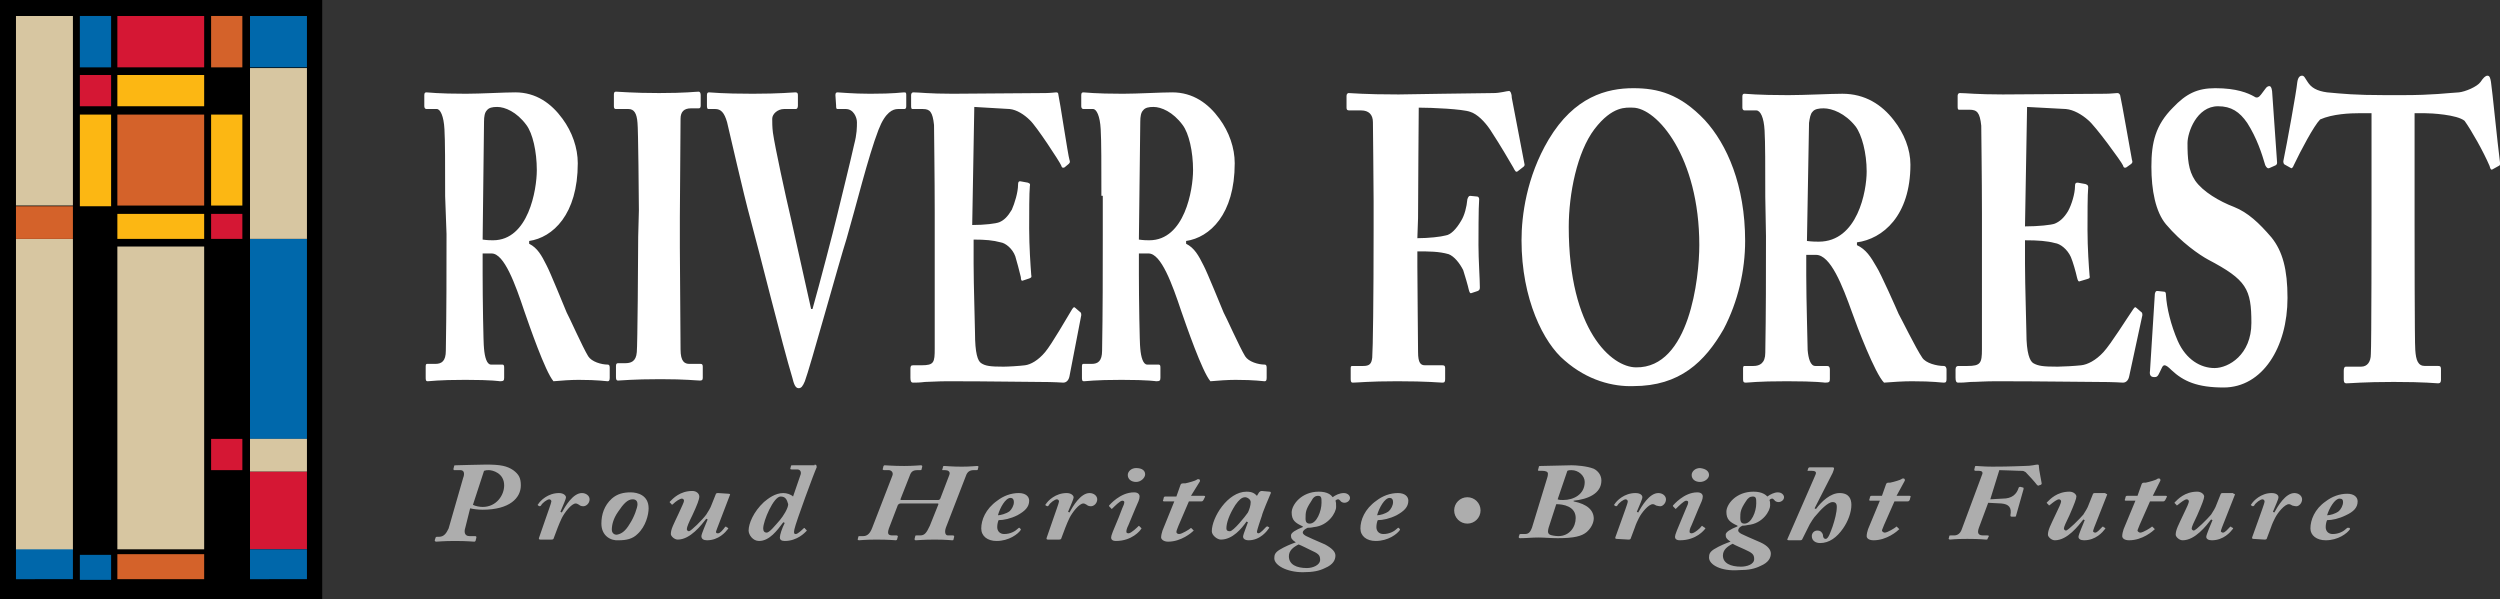 <svg id="Layer_1" xmlns="http://www.w3.org/2000/svg" width="360" height="86.3"><rect width="100%" height="100%" fill="#333333" stroke="none"/><style>.st0{opacity:.6}.st1{fill:#fff}.st2{fill:#0068ab}.st3{fill:#d4622a}.st4{fill:#fcb713}.st5{fill:#d51734}.st6{fill:#d7c6a1}.st7{fill:#0067aa}</style><g class="st0"><path class="st1" d="M222.8 68.8c.1-.3.1-.5.1-.6 0-.3-.4-.4-.8-.4h-.5c-.1 0-.2-.1-.1-.2l.1-.4c0-.1.1-.1.3-.1.3 0 3.8-.1 4.4-.1.6 0 2.2.1 3.2.5.6.3 1.1.9 1.1 1.7 0 1.9-2 2.7-4 2.9v.1c2 .4 2.9 1.3 2.9 2.5 0 .2-.1 1.1-1 1.9-.7.6-1.8.9-4.2.9-1 0-1.9-.1-2.8-.1-.9 0-1.7.1-2.6.1-.2 0-.2-.1-.2-.2l.1-.3c0-.1.1-.1.2-.1h.6c.6 0 .8-.4 1-.9l2.2-7.2zm.2 7.2c-.1.4-.2.8.2 1 .2.1.8.2 1.2.2 1.6 0 2.5-1.3 2.5-2.6 0-1.7-1.8-2-2.8-2L223 76zm1.3-4.1c.2.1.5.1.8.1 1.5 0 3.1-.8 3.1-2.6 0-.9-.9-1.7-1.9-1.7-.2 0-.4 0-.6.1l-1.4 4.1zM232.8 77.6c-.2 0-.2-.1-.2-.2l.9-2.5c.3-.9.9-2.4.9-2.7 0-.2-.2-.3-.3-.3-.3 0-1 .5-1.2.9-.1.1-.2.1-.2.1l-.2-.1c-.1-.1-.1-.1 0-.2.3-.5 1.4-1.6 3-1.6.7 0 1 .3 1 .6s-.4 1.1-.8 2.1l.2.1c.5-.9 1.6-2.8 2.9-2.8.6 0 1.1.4 1.1.9 0 .6-.5 1-.8 1-.3 0-.5-.1-.6-.1-.2-.1-.3-.2-.5-.2-.6 0-1.6 1.2-2 2-.2.4-.4.8-.6 1.4l-.6 1.6c-.1.1-.2.1-.3.1l-1.7-.1zM245.5 76c.1.1.1.1 0 .2s-1.2 1.6-3.6 1.6c-.6 0-.7-.3-.7-.5 0-.3.3-1 1.1-2.9l.5-1.2c.2-.4.3-.7.3-.9 0-.1-.1-.2-.3-.2-.3 0-1.1.8-1.4 1.1-.1.1-.2.1-.2 0l-.2-.2c-.1-.1-.1-.1-.1-.2.1-.1 1.6-1.9 3.5-1.9.6 0 .8.3.8.6 0 .4-.2.8-.6 1.7l-1 2.4c-.3.6-.3.8-.3 1 0 .1.1.2.3.2.4 0 1.3-.8 1.4-1 .1-.1.1-.1.2 0l.3.2zm.6-7.6c0 .5-.6 1-1.3 1-.7 0-1.2-.4-1.2-1 0-.5.5-1 1.2-1 .9.1 1.3.5 1.3 1zM246.1 80.3c0-.5.1-.8.7-1.2.8-.5 1.8-.9 2.4-1.1-.6-.4-.7-.6-.7-1s.7-.8 1.7-1.2v-.1c-1.1-.5-1.6-.9-1.6-2s1.4-2.9 3.9-2.9c1.3 0 1.8.5 2 .7.4-.3 1-.6 1.5-.6.6 0 .9.4.9.7 0 .4-.4.7-.8.7-.2 0-.5-.1-.6-.3-.1-.1-.2-.2-.3-.2-.2 0-.3.1-.4.2.1.2.1.5.1.8 0 .7-1 2.6-3.2 2.8-.4.1-.8.1-.8.1-.4.2-.6.4-.6.7 0 .2.3.4.5.5.4.2 1.3.6 2.7 1.2 1.1.5 1.5 1.1 1.5 1.6 0 .6-.3 1.3-1.5 1.8-.8.4-1.7.6-3.1.6-2.6.2-4.3-.8-4.3-1.8zm6.5.2c0-.7-.3-.9-1.4-1.4-.2-.1-1.4-.6-1.7-.8-.8.4-1.4.9-1.4 1.7 0 1.1 1.1 1.6 2.6 1.6.8 0 1.9-.3 1.9-1.1zm-1.4-5.1c1 0 1.7-1.7 1.7-2.9 0-.7 0-1-.5-1-.4 0-.7.2-1 .7-.8 1.2-.8 1.6-.8 2.4 0 .6.2.8.6.8zM261.3 73.2l.2.1c.8-1.1 2.1-2.3 3.4-2.3 1.4 0 1.7.9 1.7 1.7 0 1.1-.5 2.4-1.2 3.4-.9 1.3-2 2.1-3.3 2.1-.6 0-1.2-.3-1.2-1 0-.4.3-.8.8-.8s.7.3.8.6c0 .3.1.6.4.6.4 0 .7-1 1-1.8.3-.9.6-2 .6-2.8 0-.5-.2-.7-.6-.7-.7 0-1.8 1.2-2.3 1.8-.5.5-.8 1.1-1 1.4l-1.1 2.2c-.1.1-.2.1-.3.1h-1.6c-.2 0-.3-.1-.2-.2l3.8-8.7c.1-.3.3-.6.3-.8 0-.2-.2-.3-.6-.3h-.5c-.1 0-.2-.1-.1-.1l.1-.3c.1-.1.1-.1.2-.1h3.3c.2 0 .2.1.2.2s-.1.3-.2.6l-2.6 5.1zM273.1 71.4h1.9c.1 0 .2.1.1.2l-.1.4c-.1.1-.1.2-.3.2h-1.9l-1.5 3.4c-.1.3-.3.7-.3.8s.2.3.4.3c.4 0 1.5-.7 1.6-.8.1-.1.1-.1.2 0l.2.2.1.1c-.3.3-1.8 1.6-3.7 1.6-.7 0-1-.3-1-.6s.1-.7.2-1l1.7-4.1h-1.4c-.1 0-.2-.1-.1-.2l.1-.4c.1-.1.1-.1.2-.1h1.5l.6-1.7c.1-.2.2-.2.6-.2.5-.1 1.5-.4 1.6-.5.1-.1.2-.1.3-.1.2 0 .2.2.2.3l-1.2 2.2zM286.6 71.9l1.8-.1c1.3 0 2-.6 2.3-1.6.1-.1.2-.1.2-.1l.4.1c.1 0 .1.1.1.2l-1.1 3.9c0 .1-.1.1-.2.1h-.4c-.2 0-.2-.1-.2-.2.2-1.1-.2-1.6-1.3-1.7l-1.9-.1-1.3 3.5c-.4 1 0 1.2.6 1.2h.6c.2 0 .2.1.2.1l-.2.4c0 .1-.1.1-.2.1-.2 0-.8-.1-2.7-.1-1.9 0-2.3.1-2.5.1-.1 0-.2-.1-.2-.1l.1-.4c0-.1.1-.1.2-.1h.5c.5 0 .9-.3 1.1-.9l2.9-7.8c.2-.4 0-.6-.4-.6h-.5c-.2 0-.2-.1-.2-.2l.1-.4c0-.1.1-.1.2-.1.3 0 1 .1 2.3.1 2.8 0 4.1-.1 4.6-.1 1.1 0 1.6-.2 1.9-.2.2 0 .2.1.2.3 0 .4.4 2.3.4 2.4 0 .1 0 .1-.1.2l-.3.1c-.1.1-.2 0-.3-.1-.2-.3-1.3-1.5-1.6-1.8-.4-.2-.2-.2-.9-.2-.3 0-2.3-.1-2.9-.1l-1.3 4.2zM303.2 71.1c.2 0 .3.1.2.2l-1.3 3.3c-.5 1.2-.7 1.8-.7 1.9s.2.2.3.2c.3 0 .7-.5 1-.8.1-.1.2-.1.2 0l.2.1c.1.1.1.1 0 .2-.3.4-1.3 1.6-3 1.6-.5 0-.8-.2-.8-.5s.7-1.9.9-2.4l-.2-.1c-.7.9-2.3 3-4.1 3-.5 0-1-.5-1-.8 0-.7.4-1.4 1.1-2.9.5-1 .8-1.7.8-1.9 0-.2-.2-.3-.3-.3-.3 0-.8.4-1.3.8-.1.1-.2.1-.2 0l-.2-.2c-.1-.1-.1-.1 0-.2.4-.4 1.4-1.5 3.2-1.5.6 0 1 .4 1 .7s-.3 1.1-1 2.7c-.5 1-.8 1.7-.8 1.9 0 .2.2.3.3.3.3 0 2-1.7 2.5-2.3.3-.5.6-.9.8-1.5l.6-1.5c.1-.1.2-.1.3-.1h1.5v.1zM310 71.4h1.9c.1 0 .2.1.1.2l-.2.4c-.1.1-.1.2-.3.2h-1.9l-1.5 3.4c-.1.3-.3.7-.3.8s.2.3.4.3c.4 0 1.5-.7 1.6-.8.1-.1.1-.1.2 0l.2.2.1.1c-.3.3-1.8 1.6-3.7 1.6-.7 0-1-.3-1-.6s.1-.7.2-1l1.7-4.1h-1.4c-.1 0-.2-.1-.1-.2l.1-.4c.1-.1.1-.1.2-.1h1.5l.6-1.7c.1-.2.2-.2.6-.2.5-.1 1.5-.4 1.6-.5.1-.1.2-.1.3-.1.2 0 .2.2.2.3l-1.1 2.2zM321.6 71.1c.2 0 .3.1.2.2l-1.3 3.3c-.5 1.2-.7 1.8-.7 1.9s.2.2.3.2c.3 0 .7-.5 1-.8.1-.1.2-.1.2 0l.2.1c.1.1.1.1 0 .2-.3.4-1.3 1.6-3 1.6-.5 0-.8-.2-.8-.5s.7-1.9.9-2.4l-.2-.1c-.7.9-2.3 3-4.1 3-.5 0-1-.5-1-.8 0-.7.4-1.4 1.1-2.9.5-1 .8-1.7.8-1.9 0-.2-.2-.3-.3-.3-.3 0-.8.4-1.3.8-.1.1-.2.1-.2 0l-.2-.2c-.1-.1-.1-.1 0-.2.4-.4 1.4-1.5 3.2-1.5.6 0 1 .4 1 .7s-.3 1.1-1 2.7c-.5 1-.8 1.7-.8 1.9 0 .2.2.3.3.3.3 0 2-1.7 2.5-2.3.3-.5.6-.9.8-1.5l.6-1.5c.1-.1.2-.1.3-.1h1.5v.1zM324.5 77.6c-.2 0-.2-.1-.2-.2l.9-2.5c.3-.9.9-2.4.9-2.7 0-.2-.2-.3-.3-.3-.3 0-1 .5-1.2.9-.1.1-.2.1-.2.1l-.2-.1c-.1-.1-.1-.1 0-.2.3-.5 1.4-1.6 2.9-1.6.7 0 1 .3 1 .6s-.4 1.1-.8 2.1l.2.1c.5-.9 1.6-2.8 2.9-2.8.6 0 1.1.4 1.1.9 0 .6-.5 1-.8 1-.3 0-.5-.1-.6-.1-.2-.1-.3-.2-.5-.2-.6 0-1.6 1.2-2 2-.2.4-.4.8-.6 1.4l-.6 1.6c-.1.1-.2.1-.3.1l-1.6-.1zM338.3 76c.1.1.1.1.1.2-.4.6-1.7 1.6-3.5 1.6-1.3 0-2.2-.7-2.2-1.7 0-1.2.6-2.8 2.2-3.9.9-.7 2-1.1 3.1-1.1 1 0 1.5.5 1.5 1.1 0 .9-.6 1.5-1.7 2-1 .5-2 .7-2.7.7-.1.2-.2.6-.2 1 0 .6.4 1 1 1 .9 0 1.6-.4 2-.8.1-.1.1-.1.2-.1h.2zm-1.5-2.4c.3-.3.6-.8.6-1.3 0-.3-.1-.5-.5-.5-.7 0-1.5 1.4-1.8 2.4.4 0 1.2-.2 1.7-.6z"/></g><g class="st0"><path class="st1" d="M66.7 68.8c.2-.5.2-1.1-.4-1.1h-.9c-.1 0-.1-.1-.1-.2l.1-.4c0-.1.1-.1.3-.1s3.5-.1 4.3-.1c2.1 0 3 .2 3.9.8.8.6 1.1 1.1 1.1 2.2 0 1.8-1.6 3.5-5.5 3.5-.7 0-1.4-.1-1.8-.2L67 76c-.2.6-.1 1.2.6 1.2h.8c.2 0 .2.1.2.2l-.1.4c0 .1-.1.2-.2.2-.2 0-1-.1-2.8-.1-1.7 0-2.4.1-2.7.1-.1 0-.2-.1-.2-.2l.1-.3c0-.1.1-.2.2-.2h.3c.8 0 1.1-.6 1.4-1.2l2.1-7.3zm1.4 3.9c.4.2 1 .3 1.4.3 2 0 3.1-1.7 3.1-3.1 0-1.8-1.7-2.2-2.2-2.2-.3 0-.4 0-.7.1l-1.6 4.9zM77.8 77.7c-.2 0-.2-.1-.2-.2l.9-2.6c.3-.9.9-2.5.9-2.7 0-.2-.2-.3-.3-.3-.3 0-1 .5-1.2.9-.1.1-.2.1-.2.1l-.2-.1c-.1-.1-.1-.1 0-.2.3-.5 1.4-1.6 3-1.6.7 0 1 .4 1 .6 0 .3-.4 1.1-.8 2.1l.2.1c.5-.9 1.6-2.8 2.9-2.8.6 0 1.1.4 1.1.9 0 .6-.5 1-.9 1-.3 0-.5-.1-.6-.2-.2-.1-.3-.2-.5-.2-.6 0-1.6 1.3-2 2.1-.2.4-.4.9-.6 1.4l-.6 1.6c-.1.1-.2.1-.3.1h-1.7zM86.6 75.4c0-1.3.4-2.6 1.5-3.6.8-.7 1.7-.9 2.7-.9 1 0 2.6.4 2.6 2.3 0 .9-.4 2.6-1.6 3.7-.7.7-1.6.9-2.7.9-1.1.1-2.5-.6-2.5-2.4zm4.1 0c.6-.9 1.1-2.3 1.1-2.8 0-.4-.2-.7-.7-.7-.7 0-1.3.6-2.1 1.8-.7 1-.9 1.9-.9 2.6 0 .3.2.7.7.7.6-.1 1.2-.4 1.9-1.6zM104.9 71.1c.2 0 .3.1.2.2l-1.3 3.4c-.5 1.3-.7 1.8-.7 1.9 0 .2.2.2.3.2.3 0 .7-.5 1-.9.1-.1.2-.1.2 0l.2.1c.1.1.1.1 0 .2-.3.4-1.3 1.6-3 1.6-.5 0-.8-.2-.8-.6 0-.3.7-1.9.9-2.4l-.2-.1c-.7.9-2.3 3-4.1 3-.5 0-1-.5-1-.8 0-.7.4-1.4 1.1-2.9.5-1.1.8-1.7.8-1.9 0-.2-.2-.3-.3-.3-.3 0-.9.4-1.3.8-.1.1-.2.1-.2 0l-.2-.2c-.1-.1-.1-.1 0-.2.4-.4 1.4-1.5 3.2-1.5.6 0 1 .4 1 .8s-.3 1.2-1 2.7c-.5 1-.8 1.7-.8 2 0 .2.2.3.3.3.3 0 2-1.7 2.5-2.4.3-.5.6-.9.8-1.5l.6-1.5c.1-.1.2-.1.3-.1l1.5.1zM117.3 66.9c.3 0 .3.2.3.4-.3.6-3 7.9-3.2 8.9-.1.5-.1.7.2.7s1-.7 1.1-.8c.1-.1.2-.1.2 0l.2.2c.1.1.1.1 0 .2-.2.2-1.3 1.4-3.1 1.4-.5 0-.7-.2-.7-.5 0-.4.3-1.3.7-2.1l-.2-.1c-.9 1.2-2 2.7-3.5 2.7-.9 0-1.5-.9-1.5-1.5 0-1 .7-2.7 2.2-4.1.6-.5 1.6-1.3 2.8-1.3.5 0 1.1.2 1.4.5l1.1-3.2c.1-.4-.1-.7-.5-.7h-.8c-.2 0-.2-.1-.2-.1l.1-.4c0-.1.1-.1.3-.1h3.1v-.1zm-4.9 4.6c-1 0-2.5 3.5-2.5 4.6 0 .4.2.6.5.6.4 0 1.2-1 1.9-1.8.5-.6 1.2-1.7 1.2-2.3-.2-.7-.4-1.1-1.1-1.1zM136.2 76c-.2.6-.1 1.1.3 1.1h.7c.2 0 .2.1.2.2l-.1.4c0 .1-.1.1-.2.1-.2 0-.8-.1-2.5-.1s-2.5.1-2.7.1c-.2 0-.2-.1-.2-.2l.1-.4c0-.1.1-.1.2-.1h.5c.6 0 .9-.3 1.4-1.4l1.2-3c.1-.2 0-.2-.2-.2h-5.2c-.2 0-.3.1-.4.2l-1.3 3.4c-.3.9 0 1 .6 1h.5c.1 0 .2.1.2.1l-.1.4c0 .1-.1.2-.2.2-.2 0-.9-.1-2.8-.1-1.7 0-2.3.1-2.5.1-.1 0-.2-.1-.2-.1l.1-.4c0-.1.1-.1.2-.1h.5c.6 0 1-.4 1.3-1.2l2.9-7.5c.2-.5-.2-.8-.5-.8h-.7c-.1 0-.2-.1-.2-.1l.1-.4c0-.1.1-.2.2-.2.2 0 1.2.1 2.8.1 1.3 0 2.2-.1 2.4-.1.2 0 .2.1.2.2l-.1.4c0 .1-.1.1-.2.1h-.4c-.6 0-.9.2-1.1.8l-1.3 3.3c-.1.2 0 .2.2.2h5.2c.2 0 .2-.1.3-.2l1.3-3.4c.2-.5-.2-.7-.6-.7h-.3c-.1 0-.2 0-.1-.1l.1-.4c0-.1.1-.1.2-.1.2 0 1.1.1 2.5.1 1.2 0 2-.1 2.2-.1.2 0 .2.1.2.1l-.1.4c0 .1-.1.1-.2.1h-.4c-.5 0-.9.2-1.1.8l-2.9 7.5zM146.9 76.1c.1.1.1.1.1.2-.4.6-1.7 1.6-3.5 1.6-1.3 0-2.2-.7-2.2-1.8 0-1.2.6-2.8 2.3-4 .9-.7 2-1.1 3.1-1.1 1 0 1.5.5 1.5 1.1 0 .9-.6 1.5-1.7 2.1-1 .5-2 .7-2.7.7-.1.2-.2.6-.2 1 0 .6.4 1 1 1 .9 0 1.6-.4 2-.8.1-.1.1-.1.2-.1l.1.1zm-1.5-2.5c.3-.3.6-.8.6-1.3 0-.3-.1-.6-.5-.6-.7 0-1.5 1.4-1.8 2.5.3 0 1.2-.2 1.7-.6zM150.9 77.7c-.2 0-.2-.1-.2-.2l.9-2.6c.3-.9.9-2.5.9-2.7 0-.2-.2-.3-.3-.3-.3 0-1 .5-1.2.9-.1.1-.2.1-.2.1l-.2-.1c-.1-.1-.1-.1 0-.2.3-.5 1.4-1.6 3-1.6.7 0 1 .4 1 .6 0 .3-.4 1.1-.8 2.1l.2.1c.5-.9 1.6-2.8 2.9-2.8.6 0 1.1.4 1.1.9 0 .6-.5 1-.9 1-.3 0-.5-.1-.6-.2-.2-.1-.3-.2-.5-.2-.6 0-1.6 1.3-2 2.1-.2.4-.4.9-.6 1.4l-.6 1.6c-.1.1-.2.1-.3.1h-1.7zM164.3 76c.1.1.1.1 0 .2-.1.2-1.3 1.7-3.6 1.7-.6 0-.7-.3-.7-.5 0-.3.3-1 1.1-2.9l.5-1.3c.2-.4.3-.7.3-.9 0-.1-.1-.2-.3-.2-.3 0-1.1.8-1.4 1.1-.1.1-.2.1-.2 0l-.2-.2c-.1-.1-.1-.1-.1-.2.1-.1 1.6-1.9 3.6-1.9.6 0 .8.3.8.6 0 .4-.2.8-.6 1.7l-1 2.4c-.3.6-.3.8-.3 1 0 .1.1.2.3.2.4 0 1.3-.9 1.4-1 .1-.1.1-.1.2 0l.2.2zm.6-7.7c0 .5-.6 1.1-1.3 1.1-.7 0-1.2-.4-1.2-1 0-.5.5-1 1.2-1 .9 0 1.3.4 1.3.9zM171.5 71.4h1.9c.1 0 .2.1.1.2l-.2.4c-.1.1-.1.2-.3.2h-1.8l-1.5 3.5c-.1.3-.3.7-.3.9 0 .2.2.3.4.3.4 0 1.5-.7 1.6-.8.1-.1.1-.1.2 0l.2.2.1.1c-.3.3-1.8 1.6-3.7 1.6-.7 0-1-.4-1-.6 0-.3.1-.7.2-1l1.7-4.2h-1.5c-.1 0-.2-.1-.1-.2l.1-.4c.1-.1.1-.1.2-.1h1.6l.6-1.7c.1-.2.2-.2.7-.2.5-.1 1.5-.4 1.6-.5.1-.1.2-.1.3-.1.2 0 .2.2.2.3l-1.3 2.1zM182.8 70.8c.2 0 .2.1.2.2-.3.7-1.2 2.8-1.3 3.3-.1.3-.7 2-.7 2.3 0 .1.1.2.2.2.3 0 .9-.7 1.1-.9.1-.1.2-.1.2-.1l.2.1c.1.1.1.1 0 .2-.2.3-1.2 1.7-2.9 1.7-.6 0-.8-.3-.8-.5s.1-.5.7-2.1l-.2-.1c-.7 1-2 2.6-3.7 2.6-.5 0-1.3-.6-1.3-1.2 0-2 2.3-5.7 5-5.7.9 0 1.2.3 1.5.6l.3-.5c.1-.1.2-.2.4-.2l1.1.1zm-5.7 5.7c.5 0 2.2-2.1 2.6-2.7.2-.4.4-1 .4-1.5 0-.4-.5-.7-.8-.7-.5 0-.9.4-1.4 1.1-.9 1.4-1.3 2.6-1.3 3.4 0 .3.2.4.5.4zM183.5 80.4c0-.5.1-.8.7-1.2.8-.5 1.8-.9 2.4-1.1-.6-.4-.7-.6-.7-1s.7-.8 1.7-1.2v-.1c-1.1-.5-1.6-.9-1.6-2s1.4-3 3.9-3c1.3 0 1.8.5 2 .8.4-.3 1-.6 1.6-.6.6 0 .9.4.9.7 0 .4-.4.7-.8.7-.2 0-.5-.1-.6-.3-.1-.1-.2-.2-.3-.2-.2 0-.3.1-.4.2.1.2.1.5.1.9 0 .8-1.1 2.7-3.2 2.9-.4.1-.8.1-.9.1-.4.2-.7.4-.7.7 0 .2.3.4.5.5.4.2 1.3.6 2.7 1.2 1.1.6 1.5 1.1 1.5 1.6 0 .6-.3 1.3-1.5 1.8-.8.4-1.7.6-3.2.6-2.3 0-4.1-1-4.1-2zm6.6.2c0-.7-.3-.9-1.4-1.4-.2-.1-1.4-.7-1.7-.8-.8.4-1.4.9-1.4 1.7 0 1.2 1.1 1.7 2.6 1.7.8 0 1.9-.4 1.9-1.2zm-1.5-5.2c1 0 1.7-1.8 1.7-3 0-.7 0-1-.5-1-.4 0-.7.2-1 .8-.8 1.2-.8 1.6-.8 2.5 0 .5.2.7.6.7zM201.5 76.1c.1.1.1.1.1.2-.4.6-1.7 1.6-3.5 1.6-1.3 0-2.2-.7-2.2-1.8 0-1.2.6-2.8 2.3-4 .9-.7 2-1.1 3.1-1.1 1 0 1.5.5 1.5 1.1 0 .9-.6 1.5-1.7 2.1-1 .5-2 .7-2.7.7-.1.2-.2.6-.2 1 0 .6.4 1 1 1 .9 0 1.6-.4 2-.8.1-.1.1-.1.2-.1l.1.1zm-1.5-2.5c.3-.3.6-.8.6-1.3 0-.3-.1-.6-.5-.6-.7 0-1.5 1.4-1.8 2.5.4 0 1.2-.2 1.7-.6z"/></g><path class="st1" d="M204.1 34.3c1.6 0 3.4-.2 4.1-.4.7-.1 1.5-.9 2.2-2.1.5-.8.8-2 .9-3.1.1-.3.2-.5.4-.5l1 .1c.2 0 .3.2.3.4-.1 1-.1 5.8-.1 6.6 0 2.1.2 4.9.2 6.1 0 .3-.1.4-.3.5l-.9.3c-.2.1-.3-.1-.4-.5-.1-.5-.6-2.2-.8-2.8-.5-1-1.3-2-2.1-2.3-1.4-.4-2.8-.4-4.5-.4v2.2c0 1.8.1 11.5.1 12.3 0 1.6.4 1.9 1 1.9h2.5c.3 0 .4.1.4.4v1.6c0 .4-.1.5-.4.5-.4 0-2.1-.2-6.5-.2-4.1 0-5.7.2-6.4.2-.2 0-.3-.1-.3-.5V53c0-.3.1-.3.3-.3h1.5c.9 0 1.2-.3 1.3-1.2.1-1.2.2-8.5.2-18.5v-4c0-2.6-.1-10.8-.1-11.4 0-1.1-.6-1.7-1.7-1.7h-1.7c-.3 0-.4-.1-.4-.4v-1.7c0-.3.2-.4.3-.4.5 0 2.1.2 7.2.2.6 0 11.7-.2 13.7-.2.9 0 1.9-.3 2.2-.3.2 0 .4.4.4 1l1.8 9.4c.1.3 0 .4-.1.5l-.9.7c-.2.1-.3 0-.6-.6-.6-1-1.6-2.8-3.3-5.4-.8-1.2-1.9-2.3-2.9-2.6-1.1-.4-5.5-.6-7.4-.6 0 .8-.1 12.3-.1 15.9l-.1 2.9zM225.3 51.9c-3-2.5-6.2-8.8-6.2-17.3 0-3.5.7-9.1 3.9-14.5 3.7-6.2 8.4-7.4 12.2-7.4 3.5 0 6.7.8 10.3 4.6 3.2 3.5 5.8 9.4 5.8 17.4 0 4.2-1 8.7-3.1 12.7-2.7 4.7-6.3 8.2-13 8.2-2.9.1-6.6-.8-9.9-3.7zm19.4-16.6c0-12.7-6.1-19.8-9.6-19.8-.9 0-2.9-.3-5.5 3.1-2.5 3.3-3.7 9.3-3.7 14.1 0 14.9 6.2 20.2 9.7 20.2 7.7.1 9.1-12.9 9.1-17.6z"/><path class="st1" d="M254.2 28.4c0-4.3 0-8-.1-9.6-.1-1.9-.6-2.9-1.2-2.9h-1.7c-.2 0-.3-.2-.3-.4v-1.6c0-.3.1-.4.3-.4.4 0 1.7.2 6.3.2 2.4 0 6.1-.2 7.8-.2 3.3 0 5.7 1.6 7.4 3.8 1.5 1.9 2.4 4.2 2.4 6.4 0 7.4-4 10.7-7.7 11.2v.4c1.3.6 2 1.7 2.8 3.1.6.9 2.9 6.1 3.2 6.8.3.5 2.5 5 3.4 6.3.5.8 2.1 1.2 3.1 1.2.3 0 .4.3.4.5v1.4c0 .4-.1.5-.4.5-.4 0-1.4-.2-4.6-.2-1.2 0-2.8.1-4 .2-1.3-1.3-3.9-8.1-4.6-10.1-1.4-3.9-3.1-8.3-5.2-8.3h-1.4v3c0 3.4.2 10 .2 10.7.1 1.2.4 2.3 1.1 2.3h1.7c.3 0 .4.2.4.5v1.4c0 .4-.1.5-.7.5-.1 0-1.1-.2-5.5-.2s-5.4.2-5.9.2c-.4 0-.4-.2-.4-.6v-1.3c0-.3 0-.5.2-.5h1.3c.9 0 1.7-.4 1.7-1.9.1-5.8.1-11.2.1-16.8l-.1-5.6zm6 6.3c.8.1 1.3.1 1.7.1 5.6 0 6.9-7.3 6.9-10.1 0-2.7-.7-5.3-1.6-6.5-1.5-1.9-3.4-2.6-4.6-2.6-.7 0-1.3.1-1.6.5-.3.3-.4.9-.5 1.6l-.3 17zM291.6 32.6c1.9 0 3.8-.2 4.3-.4.7-.3 1.3-.8 1.9-1.8.5-.9 1-2.5 1-3.6 0-.4.1-.5.4-.5l1.1.2c.2.1.4.1.4.5-.1 1-.1 4-.1 6.1 0 2.6.2 5.4.3 6.6.1.4-.1.4-.4.5l-1 .3c-.2.1-.3-.1-.4-.5-.2-.9-.6-2.3-.9-3-.5-1.1-1.5-1.9-2.3-2-1.1-.3-2.4-.4-4.3-.4V38c0 3.1.2 8.8.2 9.9 0 3 .5 4.1 1 4.4.7.4 1.4.5 3.5.5.7 0 2.5-.1 3.4-.2.9-.1 2.1-.7 3.2-1.9s3.4-4.9 4.3-6.2c.2-.3.3-.3.4-.2l.7.6c.2.1.2.3.2.5l-1.9 8.8c-.1.5-.4.9-.9.9-.2 0-1.1-.1-3.8-.1-2.7 0-7.2-.1-14.5-.1-1.6 0-2.7.1-3.6.1-.9.1-1.4.1-1.8.1-.3 0-.4-.2-.4-.7v-1.2c0-.4.2-.5.4-.5h1.3c1.9 0 2.1-.4 2.1-2.4V30.7c0-4.9-.1-12-.1-12.6-.2-1.9-.6-2.3-1.7-2.3h-1.5c-.2 0-.2-.2-.2-.6v-1.4c0-.2.1-.4.3-.4.9 0 2.4.2 6.2.2l14.8-.1c.7 0 1.5-.1 1.7-.1s.3.1.4.3c.2.8 1.6 8.8 1.7 9.3.1.3.1.4-.1.6l-.7.5c-.2.1-.4.1-.5-.3-.2-.5-4-5.7-5-6.5-.9-.8-2.1-1.5-3.2-1.6l-5.6-.3-.3 17.2zM311.6 42c.2 0 .3.1.3.5.1 1.8.7 4.3 1.7 6.6 1.2 2.7 3.3 3.9 5.3 3.9s5.3-1.9 5.3-6.5c0-4.9-.7-6.2-6.2-9.1-1.3-.7-3.9-2.5-6.1-5.1-1.5-1.8-2.1-4.9-2.1-8.3 0-3.5.6-6 3.1-8.5 1.9-2 3.5-2.8 6.1-2.8 3.1 0 4.7.7 5.6 1.2.4.3.7.1 1-.3l.6-.8c.2-.3.4-.4.6-.4.3 0 .4.7.4 1l.7 10c0 .3-.1.3-.2.4l-.9.4c-.2.1-.4 0-.6-.4-.5-1.7-1.2-3.9-2.6-6.1-1.1-1.6-2.3-2.4-4.2-2.4-3.1 0-4.4 3.8-4.4 5.3 0 2.2.1 3.9 1.1 5.4 1.1 1.6 3.5 3 5.6 3.8 2 .8 3.6 2.3 5.4 4.4 1.6 2 2.3 4.6 2.3 8.7 0 7.1-3.6 12.9-9.2 12.9-3.8 0-5.8-.9-7.5-2.5-.5-.5-.8-.7-1-.7-.3 0-.4.4-.7 1-.3.7-.5.7-.8.7-.5 0-.7-.3-.6-.9l.7-11.1c.1-.4.2-.4.4-.4l.9.1zM341.3 16.3h-1.5c-1.4 0-3.9.1-5.7.9-.9.9-2.8 4.5-3.8 6.6-.1.3-.3.5-.4.4l-.9-.5c-.2-.1-.2-.4-.2-.5.5-2.4 1.9-10.1 2-11.3.1-.8.4-1 .7-1s.4.3.8.9c.5.8 1.3 1.3 2.8 1.5 2.2.2 4 .4 8.4.4h2.4c4.6 0 6.4-.3 8.2-.4.9-.1 2.6-.8 3.1-1.5.4-.6.7-.9 1-.9s.4.3.5.9c.2 1.3.9 8.5 1.3 11.6.1.3-.1.5-.2.5l-.9.5c-.2.1-.3-.1-.4-.5-.9-2.1-2.6-5.1-3.6-6.5-1.1-.9-4.8-1.1-5.8-1.1h-1.4v16.1c0 .8 0 17.1.1 18 .1 1.5.4 2.3 1.4 2.3h1.9c.4 0 .4.2.4.6v1.4c0 .3-.1.5-.4.5-.4 0-1.8-.2-6.4-.2-4.4 0-6.2.2-6.8.2-.4 0-.4-.3-.4-.7v-1.1c0-.4.1-.6.3-.6h2.2c.9 0 1.4-.7 1.4-1.8.1-1.2.1-19.1.1-20.2V16.3h-.2zM64.1 28.2c0-4.3 0-8-.1-9.6-.1-1.9-.6-2.9-1.1-2.9h-1.5c-.2 0-.3-.2-.3-.4v-1.6c0-.3.1-.4.3-.4.4 0 1.5.2 5.7.2 2.1 0 5.5-.2 7.1-.2 3 0 5.2 1.6 6.8 3.8 1.4 1.9 2.2 4.2 2.2 6.4 0 7.4-3.6 10.7-7 11.2v.4c1.2.6 1.8 1.7 2.5 3.1.5.9 2.6 6.1 2.9 6.8.3.5 2.3 5 3.1 6.3.5.8 1.9 1.2 2.8 1.2.3 0 .3.3.3.5v1.4c0 .4-.1.5-.3.5-.3 0-1.3-.2-4.2-.2-1.1 0-2.5.1-3.6.2-1.2-1.4-3.5-8.1-4.2-10.1-1.3-3.9-2.9-8.3-4.7-8.3h-1.3v3c0 3.4.1 10 .2 10.7.1 1.2.4 2.3 1 2.3h1.6c.3 0 .3.2.3.5v1.4c0 .4-.1.5-.6.5-.1 0-1-.2-5-.2s-5 .2-5.4.2c-.3 0-.3-.2-.3-.6v-1.4c0-.3 0-.5.2-.5h1.2c.9 0 1.5-.4 1.5-1.9.1-5.8.1-11.3.1-16.8l-.2-5.5zm5.4 6.3c.7.1 1.2.1 1.5.1 5.1 0 6.3-7.3 6.3-10.1 0-2.7-.6-5.3-1.5-6.5-1.4-1.9-3.1-2.6-4.2-2.6-.7 0-1.2.1-1.5.5-.3.3-.4.9-.4 1.6l-.2 17zM92 30.3c0-1.4-.1-11.9-.2-12.6-.1-1.4-.5-2-1.3-2h-1.8c-.2 0-.3-.1-.3-.4v-1.7c0-.3.1-.4.3-.4.5 0 2.4.2 6.2.2 3.9 0 5.2-.2 5.7-.2.2 0 .3.2.3.5v1.5c0 .3-.1.4-.3.4h-1.1c-1 0-1.5.5-1.5 1.5 0 .6-.1 13.4-.1 14.1v4.5c0 .6.1 14 .1 14.6 0 1.8.6 2.1 1.3 2.1h1.6c.2 0 .3.1.3.4v1.6c0 .3-.1.4-.4.4-.5 0-2-.2-5.7-.2-4 0-5.7.2-6.1.2-.2 0-.3-.1-.3-.5v-1.6c0-.3.1-.4.3-.4h1c.8 0 1.6-.2 1.7-1.6.1-.9.2-13.4.2-16.6l.1-3.8zM120.3 13.7c0-.3.1-.4.3-.4.4 0 2.1.2 4.7.2 3.6 0 4.5-.2 4.9-.2.3 0 .3.1.3.5v1.5c0 .3-.1.4-.3.4h-.9c-.7 0-1.8.4-2.8 3-1.5 3.9-3.2 10.9-4.6 15.7-1 3.1-5.3 18.7-6 20.5-.3.7-.5 1-.9 1-.5 0-.7-.7-.9-1.5-1.4-4.6-4.9-18.7-6-22.7-1.1-4-3-12.5-3.4-14.1-.4-1.4-.9-1.9-1.7-1.9h-1c-.2 0-.2-.3-.2-.6v-1.4c0-.3.1-.4.3-.4.4 0 1.7.2 6.3.2 4 0 5.7-.2 6.1-.2.4 0 .4.2.4.5v1.4c0 .3-.1.5-.3.5h-1.7c-.9 0-1.7.7-1.7 1.4 0 .5 0 1.2.1 2 .3 2.1 1.8 9 2.6 12.4.5 2.2 2.4 10.7 2.9 13h.2c1.1-3.9 3-11.2 3.5-13.3.7-2.9 1.9-7.7 2.5-10.4.4-1.5.4-2.5.4-3.2 0-.7-.5-1.9-1.6-1.9h-1.2c-.2 0-.2-.2-.2-.5l-.1-1.5zM140 32.4c1.8 0 3.4-.2 3.9-.4.7-.3 1.2-.8 1.8-1.8.4-.9.9-2.5.9-3.6 0-.4.1-.5.3-.5l1.1.2c.2.1.4.1.3.5-.1 1-.1 4-.1 6.1 0 2.6.2 5.4.3 6.7.1.4-.1.4-.3.5l-.9.3c-.2.1-.3-.1-.3-.5-.2-.9-.6-2.3-.8-3-.4-1.1-1.4-1.9-2.1-2-1.1-.3-2.2-.4-3.9-.4V38c0 3.1.2 8.8.2 9.9 0 3 .4 4.1.9 4.4.6.4 1.3.5 3.2.5.7 0 2.3-.1 3.1-.2.8-.1 1.9-.7 2.9-1.9s3.1-4.9 3.9-6.2c.2-.3.3-.3.4-.2l.7.6c.2.1.2.3.2.5l-1.7 8.8c-.1.5-.4.9-.9.9-.2 0-1.1-.1-3.5-.1-2.5 0-6.6-.1-13.2-.1-1.4 0-2.5.1-3.2.1-.8.1-1.3.1-1.7.1-.3 0-.4-.2-.4-.7v-1.3c0-.4.1-.5.4-.5h1.2c1.8 0 1.9-.4 1.9-2.4V30.6c0-4.9-.1-12-.1-12.6-.2-1.9-.6-2.3-1.6-2.3h-1.5c-.2 0-.2-.2-.2-.6v-1.4c0-.2.1-.4.3-.4.9 0 2.2.2 5.7.2l13.4-.1c.6 0 1.4-.1 1.5-.1.2 0 .3.1.3.3.2.8 1.4 8.8 1.6 9.4.1.3.1.4-.1.6l-.6.5c-.2.1-.4.1-.5-.3-.2-.5-3.6-5.7-4.5-6.5-.8-.8-1.9-1.5-2.9-1.6l-5.1-.3-.3 17zM158.6 28.2c0-4.3 0-8-.1-9.6-.1-1.9-.6-2.9-1.1-2.9H156c-.2 0-.3-.2-.3-.4v-1.6c0-.3.1-.4.3-.4.4 0 1.5.2 5.7.2 2.1 0 5.5-.2 7.1-.2 3 0 5.2 1.6 6.8 3.8 1.4 1.9 2.2 4.2 2.2 6.4 0 7.4-3.6 10.7-7 11.2v.4c1.2.6 1.8 1.7 2.5 3.1.5.9 2.6 6.1 2.9 6.8.3.5 2.3 5 3.1 6.3.5.8 1.9 1.2 2.8 1.2.3 0 .3.3.3.5v1.4c0 .4-.1.5-.3.5-.3 0-1.3-.2-4.2-.2-1.1 0-2.5.1-3.6.2-1.2-1.4-3.5-8.1-4.2-10.1-1.3-3.9-2.9-8.3-4.7-8.3H164v3c0 3.4.1 10 .2 10.7.1 1.2.4 2.3 1 2.3h1.6c.3 0 .3.2.3.5v1.4c0 .4-.1.5-.6.5-.1 0-1-.2-5-.2s-5 .2-5.4.2c-.3 0-.3-.2-.3-.6v-1.4c0-.3 0-.5.2-.5h1.2c.9 0 1.5-.4 1.5-1.9.1-5.7.1-11.2.1-16.7v-5.6zm5.4 6.3c.7.1 1.2.1 1.5.1 5.1 0 6.3-7.3 6.3-10.1 0-2.7-.6-5.3-1.5-6.5-1.4-1.9-3.1-2.6-4.2-2.6-.7 0-1.2.1-1.5.5-.3.3-.4.9-.4 1.6l-.2 17z"/><g><path d="M0 0h46.4v86.3H0z"/><path class="st2" d="M11.5 2.3H16v7.4h-4.5z"/><path class="st3" d="M30.4 2.3h4.5v7.4h-4.5z"/><path class="st4" d="M30.4 16.5h4.5v13.1h-4.5z"/><path class="st3" d="M16.9 16.5h12.5v13.1H16.9z"/><path class="st5" d="M16.9 2.3h12.5v7.4H16.9z"/><path class="st4" d="M16.9 10.8h12.5v4.5H16.9zM16.9 30.8h12.5v3.6H16.9z"/><path class="st3" d="M16.9 79.8h12.5v3.6H16.9z"/><path class="st6" d="M16.9 35.5h12.5v43.6H16.9z"/><path class="st5" d="M30.4 30.8h4.5v3.6h-4.5zM30.4 63.2h4.5v4.5h-4.5zM11.5 10.8H16v4.5h-4.5z"/><path class="st7" d="M11.5 79.9H16v3.6h-4.5z"/><path class="st4" d="M11.5 16.5H16v13.2h-4.5z"/><path class="st6" d="M2.3 34.4h8.2v44.8H2.3z"/><path class="st2" d="M36 34.4h8.2v28.8H36z"/><path class="st5" d="M36 67.9h8.2v11.2H36z"/><path class="st3" d="M2.3 29.7h8.2v4.7H2.3z"/><path class="st2" d="M36 2.3h8.2v7.4H36z"/><path class="st6" d="M36 9.8h8.2v24.6H36zM2.3 2.3h8.2v27.3H2.3zM36 63.2h8.2v4.7H36z"/><path class="st7" d="M2.3 79.1h8.2v4.3H2.3zM36 79.1h8.2v4.3H36z"/></g><circle cx="211.3" cy="73.5" r="1.9" opacity=".6" fill="#fff"/></svg>